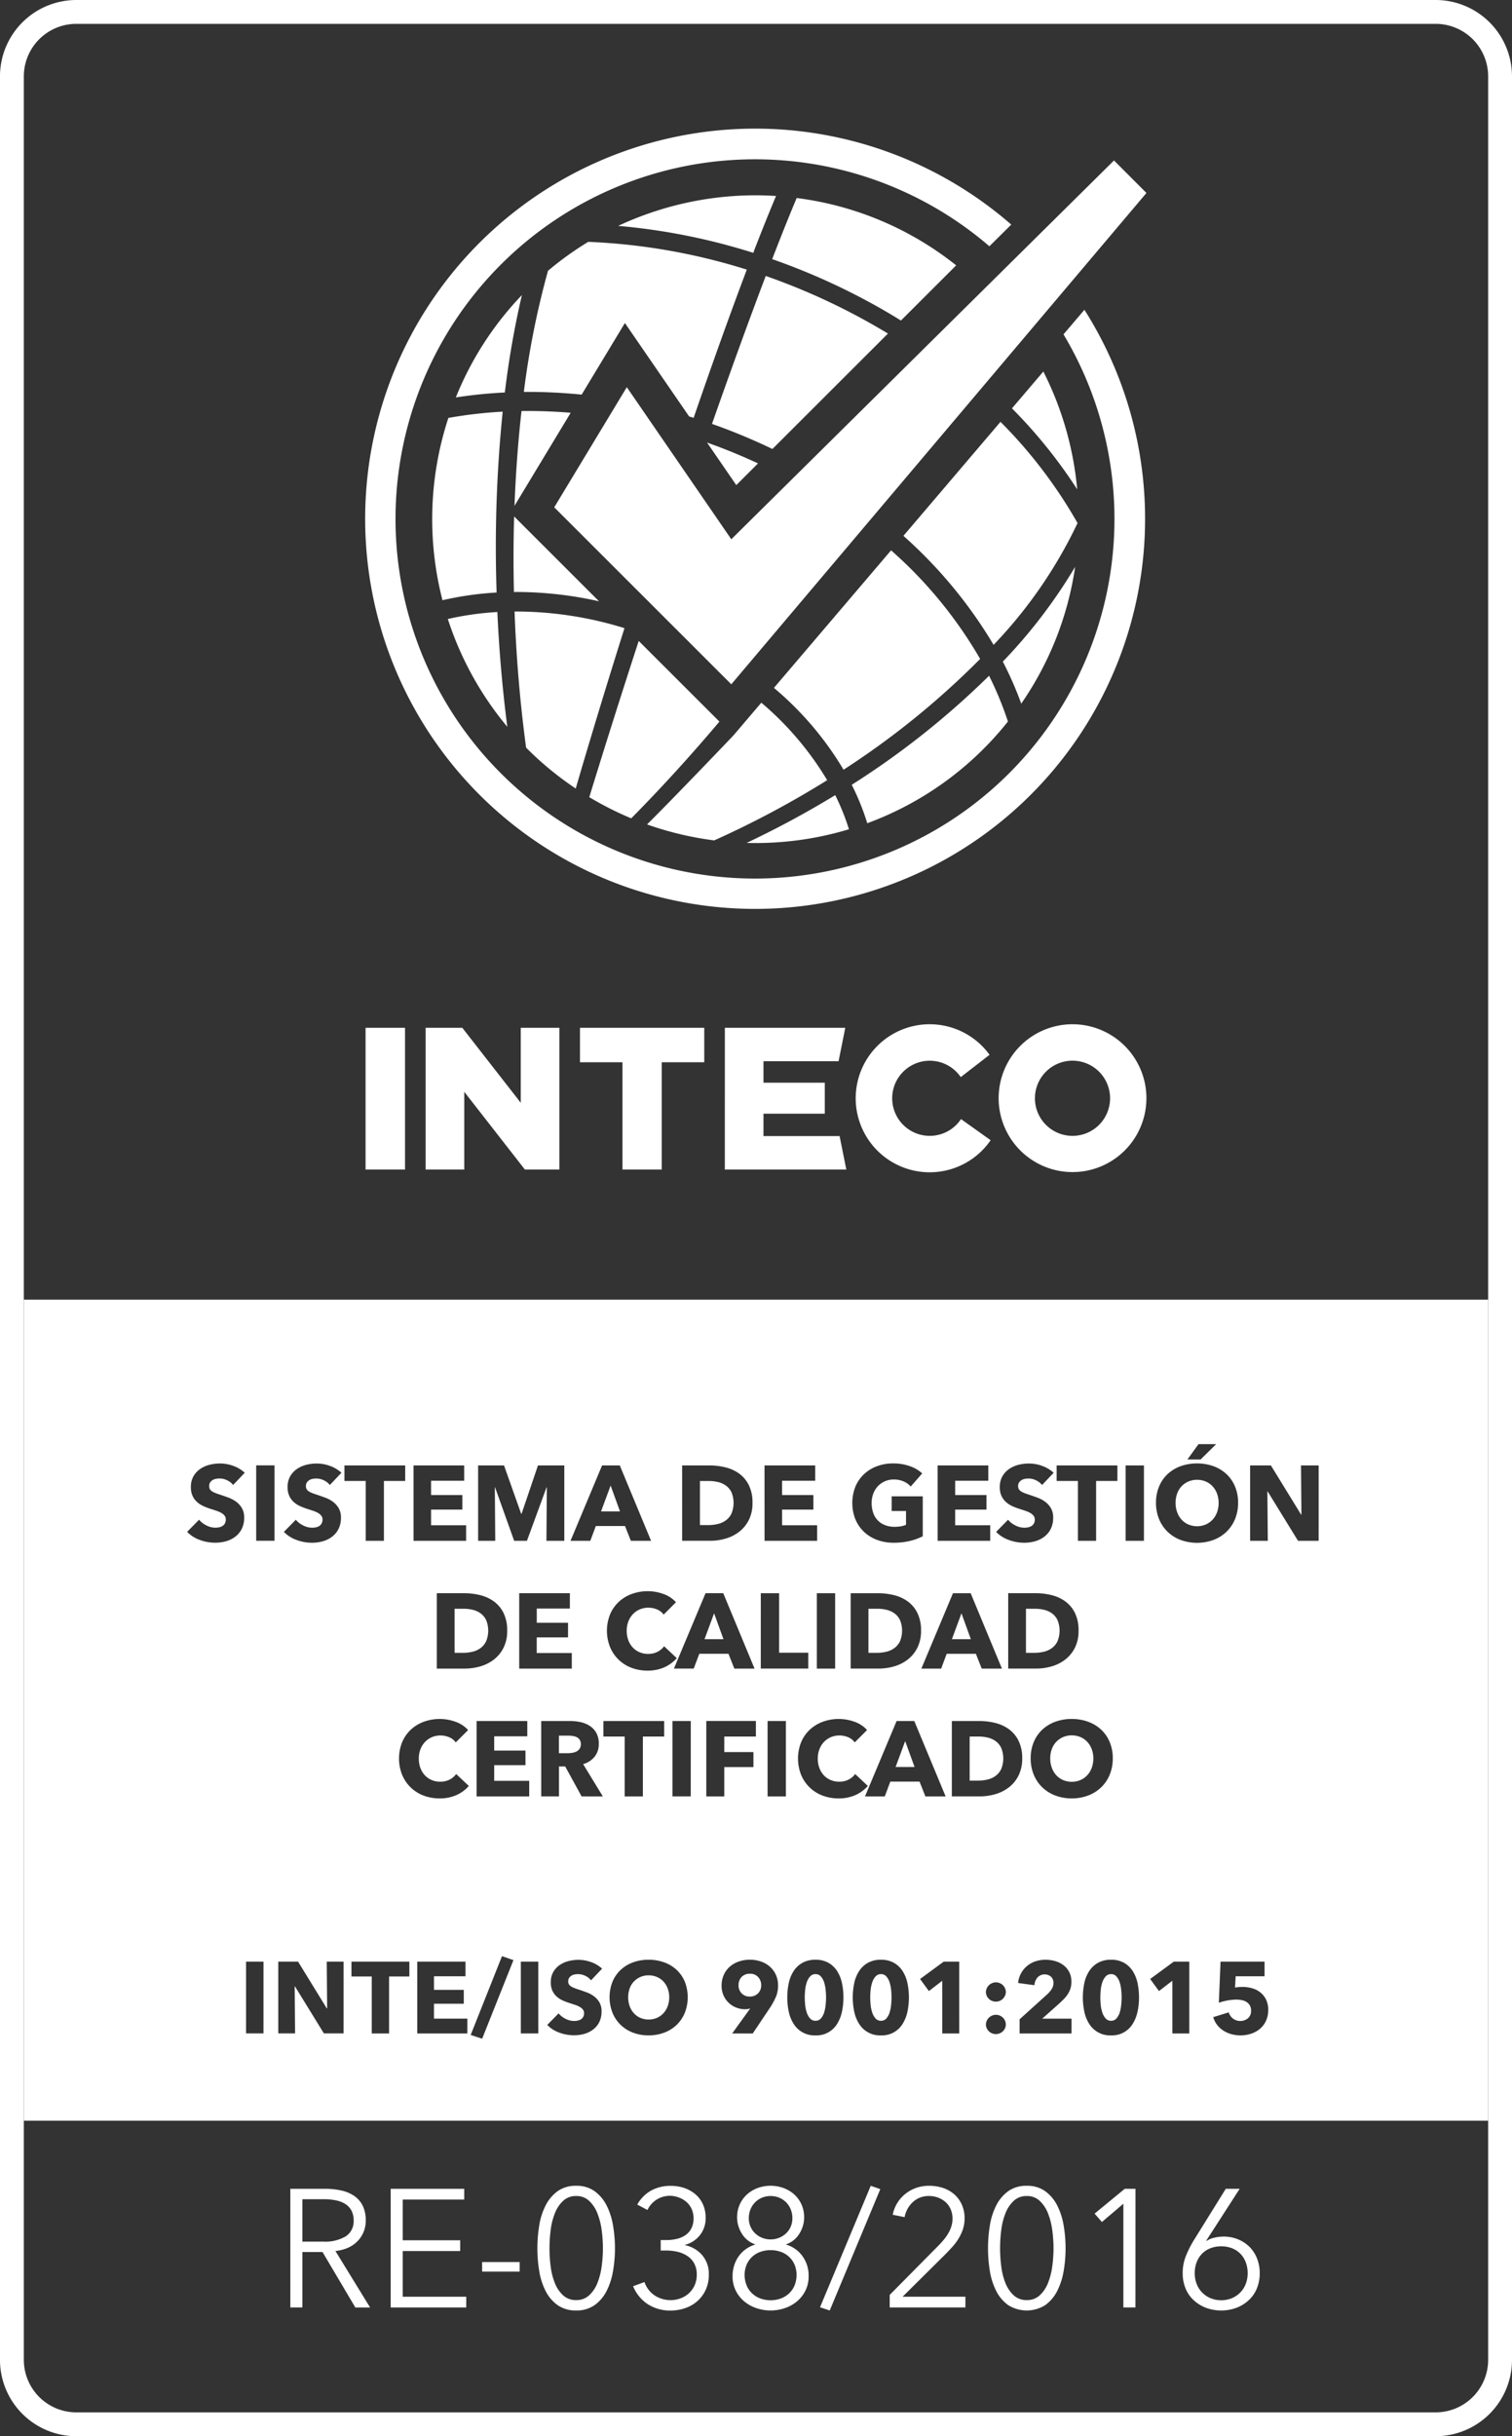 <svg id="Group_40" data-name="Group 40" xmlns="http://www.w3.org/2000/svg" viewBox="0 0 267.423 430.696">
  <rect x="0" y="0" width="267.423" height="430.696" fill="#333333" stroke="none"/>
  <path id="Path_129" data-name="Path 129"
    d="M273.24,455.518H32.807a13.509,13.509,0,0,1-13.5-13.493V38.317a13.513,13.513,0,0,1,13.5-13.495H273.24a13.513,13.513,0,0,1,13.493,13.495V442.026a13.51,13.51,0,0,1-13.493,13.493M32.807,29.04a9.288,9.288,0,0,0-9.282,9.277V442.026a9.287,9.287,0,0,0,9.282,9.275H273.24a9.286,9.286,0,0,0,9.275-9.275V38.317a9.286,9.286,0,0,0-9.275-9.277Z"
    transform="translate(-19.31 -24.822)" fill="#fff" />
  <path id="Path_130" data-name="Path 130"
    d="M54.592,56.8a57.426,57.426,0,0,0-1.04,32.228,57.02,57.02,0,0,1,9.572-1.363A236.191,236.191,0,0,1,64.2,55.691,78.63,78.63,0,0,0,54.592,56.8"
    transform="translate(24.709 17.086)" fill="#fff" />
  <path id="Path_131" data-name="Path 131"
    d="M52.906,71.95A57.371,57.371,0,0,0,63.428,91.016c-.863-6.663-1.452-13.471-1.763-20.3a53.135,53.135,0,0,0-8.758,1.235"
    transform="translate(26.3 37.482)" fill="#fff" />
  <path id="Path_132" data-name="Path 132"
    d="M87.084,76.61a81.553,81.553,0,0,1,15.949,19.269,81.572,81.572,0,0,0,14.848-21.527,84.1,84.1,0,0,0-13.627-17.9Z"
    transform="translate(72.7 18.123)" fill="#fff" />
  <path id="Path_133" data-name="Path 133"
    d="M72.724,71.67a104.79,104.79,0,0,1,10.685,4.437L103.842,55.7q-1.171-.707-2.358-1.391A115.132,115.132,0,0,0,82.23,45.515c-2.869,7.561-6.068,16.35-9.506,26.155"
    transform="translate(53.205 3.271)" fill="#fff" />
  <path id="Path_134" data-name="Path 134"
    d="M63.518,100.5a57.7,57.7,0,0,0,7.417,3.746c5.229-5.281,10.47-11.029,15.6-17.1L72.26,72.885c-3.152,9.683-6.087,18.962-8.742,27.617"
    transform="translate(40.707 40.428)" fill="#fff" />
  <path id="Path_135" data-name="Path 135"
    d="M72.353,58.008l5.17,7.523,3.843-3.838c-2.959-1.382-5.979-2.615-9.013-3.685" transform="translate(52.701 20.231)"
    fill="#fff" />
  <path id="Path_136" data-name="Path 136"
    d="M77.37,90.407a56.7,56.7,0,0,1,12.314,14.466A144.664,144.664,0,0,0,113.84,85.289a76.6,76.6,0,0,0-15.751-19.2Z"
    transform="translate(59.512 31.205)" fill="#fff" />
  <path id="Path_137" data-name="Path 137"
    d="M65.191,46.949A56.592,56.592,0,0,0,53.507,65.044a84.2,84.2,0,0,1,8.667-.875,158.927,158.927,0,0,1,3.018-17.22"
    transform="translate(27.116 5.218)" fill="#fff" />
  <path id="Path_138" data-name="Path 138"
    d="M94.542,84.081A63.4,63.4,0,0,1,97.8,91.512a56.943,56.943,0,0,0,9.532-24.184A92.2,92.2,0,0,1,94.542,84.081"
    transform="translate(82.825 32.884)" fill="#fff" />
  <path id="Path_139" data-name="Path 139"
    d="M75.321,92.893a57.075,57.075,0,0,0,18.1-2.414,41.157,41.157,0,0,0-2.428-6.033,167.017,167.017,0,0,1-15.669,8.447"
    transform="translate(56.731 56.124)" fill="#fff" />
  <path id="Path_140" data-name="Path 140"
    d="M83.207,94.769a43.874,43.874,0,0,1,2.749,6.8,56.824,56.824,0,0,0,24.877-17.981,60.473,60.473,0,0,0-3.336-8.091,145.775,145.775,0,0,1-24.29,19.276"
    transform="translate(67.437 43.969)" fill="#fff" />
  <path id="Path_141" data-name="Path 141"
    d="M95.228,59.192a88.123,88.123,0,0,1,11.538,14.322,57.543,57.543,0,0,0-5.991-20.832Z"
    transform="translate(83.756 13.002)" fill="#fff" />
  <path id="Path_142" data-name="Path 142"
    d="M67.852,99.036a57.383,57.383,0,0,0,11.878,2.822A168.024,168.024,0,0,0,99.708,91.214a54.763,54.763,0,0,0-11.647-13.7l-4.942,5.8S72.834,94.1,67.852,99.036"
    transform="translate(46.591 46.715)" fill="#fff" />
  <path id="Path_143" data-name="Path 143"
    d="M65.688,44.873a110.713,110.713,0,0,1,23.89,4.769c.059-.16.118-.318.174-.476,1.384-3.572,2.674-6.788,3.852-9.579-1.214-.075-2.424-.12-3.624-.12a57.441,57.441,0,0,0-24.293,5.406"
    transform="translate(43.653 -4.94)" fill="#fff" />
  <path id="Path_144" data-name="Path 144"
    d="M87.836,73.821c.269.083.538.163.806.248,3.371-9.815,6.535-18.618,9.4-26.2A107.891,107.891,0,0,0,70,42.958a56.323,56.323,0,0,0-7.12,5.116A149.168,149.168,0,0,0,58.609,69.49a94.272,94.272,0,0,1,10.225.476l7.65-12.66Z"
    transform="translate(34.042 -0.201)" fill="#fff" />
  <path id="Path_145" data-name="Path 145"
    d="M59.954,94.739l.111.12a57.155,57.155,0,0,0,8.664,7.113c2.652-9.077,5.55-18.6,8.624-28.35a64.94,64.94,0,0,0-19.441-2.945c.3,8.174.985,16.265,2.042,24.062"
    transform="translate(33.096 37.43)" fill="#fff" />
  <path id="Path_146" data-name="Path 146"
    d="M77.239,50.475a116.947,116.947,0,0,1,19.6,8.957c1.068.618,2.129,1.252,3.173,1.9l9.77-9.756A56.71,56.71,0,0,0,81.57,39.67c-1.221,2.89-2.622,6.389-4.18,10.418Z"
    transform="translate(59.335 -4.664)" fill="#fff" />
  <path id="Path_147" data-name="Path 147"
    d="M58.3,87.636a67.053,67.053,0,0,1,14.655,1.65l-15.016-15q-.195,6.578-.038,13.353l.4,0m.943-31.988c-.613,5.432-1.023,11.029-1.24,16.755L67.94,55.959c-2.919-.245-5.835-.347-8.692-.311"
    transform="translate(32.994 17.018)" fill="#fff" />
  <path id="Path_148" data-name="Path 148"
    d="M170.177,70.844a63.578,63.578,0,1,1-13.108-15.572l3.869-3.833A68.971,68.971,0,1,0,173.876,66.5Z"
    transform="translate(17.922 -11.732)" fill="#fff" />
  <path id="Path_149" data-name="Path 149"
    d="M60.889,98.172l31.316,31.29L165.628,42.6l-5.738-5.745L92.205,103.821,73.722,76.933Z"
    transform="translate(37.138 -8.485)" fill="#fff" />
  <path id="Path_150" data-name="Path 150"
    d="M46.735,102.254h6.978v25.064H46.735Zm10.623,0h6.488l10.336,13.254V102.254h6.835v25.064h-6.1L64.191,113.571v13.747H57.358Zm34.815,6.09H84.655v-6.09h21.982v6.09H99.119v18.974H92.173Zm18.106-6.09h21.3l-1.184,5.906H117.112v3.8h10.843v5.481H117.112V121.4h13.464l1.188,5.913H110.279Zm74.562,12.46a13.068,13.068,0,1,1-13.066-13.087,13.078,13.078,0,0,1,13.066,13.087m-13.066-6.644a6.645,6.645,0,1,0,6.639,6.644,6.643,6.643,0,0,0-6.639-6.644M157.29,122.129a13.086,13.086,0,1,1-.189-15.1l-5.1,3.942a6.641,6.641,0,1,0,.047,7.424Z"
    transform="translate(17.922 79.449)" fill="#fff" />
  <g id="Group_38" data-name="Group 38" transform="translate(4.218 229.76)">
    <path id="Path_151" data-name="Path 151"
      d="M58.994,151.2a4.936,4.936,0,0,0,0-3.739,3.159,3.159,0,0,0-.978-1.186,3.908,3.908,0,0,0-1.393-.629,6.871,6.871,0,0,0-1.61-.189h-1.6v7.794h1.525a6.9,6.9,0,0,0,1.664-.2,3.9,3.9,0,0,0,1.412-.648A3.224,3.224,0,0,0,58.994,151.2Z"
      transform="translate(22.772 -90.808)" fill="#fff" />
    <path id="Path_152" data-name="Path 152"
      d="M72.684,174.05a3.383,3.383,0,0,0-1.146-.806,3.635,3.635,0,0,0-1.481-.3,3.54,3.54,0,0,0-2.617,1.1,3.5,3.5,0,0,0-.745,1.226A4.766,4.766,0,0,0,66.7,178.4a3.711,3.711,0,0,0,.745,1.245,3.366,3.366,0,0,0,1.139.818,3.814,3.814,0,0,0,2.94,0,3.524,3.524,0,0,0,1.148-.818,3.687,3.687,0,0,0,.752-1.245,4.537,4.537,0,0,0,.269-1.587,4.362,4.362,0,0,0-.269-1.542A3.686,3.686,0,0,0,72.684,174.05Z"
      transform="translate(40.451 -53.487)" fill="#fff" />
    <path id="Path_153" data-name="Path 153"
      d="M64.408,155.248a2.174,2.174,0,0,0-.7-.217,5.177,5.177,0,0,0-.747-.057H61.239v3.1h1.532a5.1,5.1,0,0,0,.813-.064,2.56,2.56,0,0,0,.757-.236,1.366,1.366,0,0,0,.776-1.318,1.333,1.333,0,0,0-.2-.761A1.37,1.37,0,0,0,64.408,155.248Z"
      transform="translate(33.395 -77.886)" fill="#fff" />
    <path id="Path_154" data-name="Path 154" d="M66.094,136.218,64.4,140.793h3.351Z"
      transform="translate(37.688 -103.35)" fill="#fff" />
    <path id="Path_155" data-name="Path 155"
      d="M96.656,155.856a3.907,3.907,0,0,0-1.393-.63,6.87,6.87,0,0,0-1.61-.186h-1.6v7.792h1.525a6.906,6.906,0,0,0,1.664-.2,3.9,3.9,0,0,0,1.412-.648,3.223,3.223,0,0,0,.978-1.2,4.935,4.935,0,0,0,0-3.739A3.159,3.159,0,0,0,96.656,155.856Z"
      transform="translate(75.23 -77.798)" fill="#fff" />
    <path id="Path_156" data-name="Path 156"
      d="M83.109,174.315a2.889,2.889,0,0,0-.566-1.037,1.205,1.205,0,0,0-.96-.422,1.23,1.23,0,0,0-.967.422,2.88,2.88,0,0,0-.582,1.037,6.168,6.168,0,0,0-.281,1.334c-.047.481-.071.917-.071,1.311s.024.851.071,1.337a6.165,6.165,0,0,0,.281,1.344,2.891,2.891,0,0,0,.582,1.04,1.237,1.237,0,0,0,.967.422,1.213,1.213,0,0,0,.96-.422,2.9,2.9,0,0,0,.566-1.04,6.78,6.78,0,0,0,.269-1.344q.071-.729.071-1.337c0-.394-.024-.83-.071-1.311A6.788,6.788,0,0,0,83.109,174.315Z"
      transform="translate(58.435 -53.611)" fill="#fff" />
    <path id="Path_157" data-name="Path 157"
      d="M76.735,172.826a1.95,1.95,0,0,0-1.469.563,2.028,2.028,0,0,0-.549,1.478,1.972,1.972,0,0,0,.54,1.424,1.9,1.9,0,0,0,1.443.568,1.976,1.976,0,0,0,1.457-.559,1.956,1.956,0,0,0,.559-1.452,2.08,2.08,0,0,0-.53-1.424A1.84,1.84,0,0,0,76.735,172.826Z"
      transform="translate(51.693 -53.652)" fill="#fff" />
    <path id="Path_158" data-name="Path 158" d="M86.5,159.957h3.351l-1.658-4.575Z" transform="translate(67.685 -77.333)"
      fill="#fff" />
    <path id="Path_159" data-name="Path 159"
      d="M88.021,174.315a2.889,2.889,0,0,0-.566-1.037,1.205,1.205,0,0,0-.96-.422,1.23,1.23,0,0,0-.967.422,2.88,2.88,0,0,0-.582,1.037,6.166,6.166,0,0,0-.281,1.334c-.047.481-.071.917-.071,1.311s.024.851.071,1.337a6.164,6.164,0,0,0,.281,1.344,2.891,2.891,0,0,0,.582,1.04,1.237,1.237,0,0,0,.967.422,1.213,1.213,0,0,0,.96-.422,2.9,2.9,0,0,0,.566-1.04,6.462,6.462,0,0,0,.269-1.344q.071-.729.071-1.337c0-.394-.024-.83-.071-1.311A6.465,6.465,0,0,0,88.021,174.315Z"
      transform="translate(65.103 -53.611)" fill="#fff" />
    <path id="Path_160" data-name="Path 160" d="M72.163,150.375h3.351L73.856,145.8Z"
      transform="translate(48.226 -90.342)" fill="#fff" />
    <path id="Path_161" data-name="Path 161"
      d="M100.88,146.275a3.908,3.908,0,0,0-1.393-.629,6.866,6.866,0,0,0-1.608-.189h-1.6v7.794H97.8a6.9,6.9,0,0,0,1.664-.2,3.9,3.9,0,0,0,1.412-.648,3.229,3.229,0,0,0,.981-1.2,4.965,4.965,0,0,0,0-3.739A3.165,3.165,0,0,0,100.88,146.275Z"
      transform="translate(80.964 -90.808)" fill="#fff" />
    <path id="Path_162" data-name="Path 162"
      d="M89.062,152.4a3.229,3.229,0,0,0,.981-1.2,4.965,4.965,0,0,0,0-3.739,3.165,3.165,0,0,0-.981-1.186,3.908,3.908,0,0,0-1.393-.629,6.851,6.851,0,0,0-1.608-.189h-1.6v7.794h1.525a6.891,6.891,0,0,0,1.664-.2A3.879,3.879,0,0,0,89.062,152.4Z"
      transform="translate(64.92 -90.808)" fill="#fff" />
    <path id="Path_163" data-name="Path 163"
      d="M115.121,139.852a4.555,4.555,0,0,0-.283-1.617,3.88,3.88,0,0,0-.78-1.292,3.579,3.579,0,0,0-1.2-.846,3.847,3.847,0,0,0-1.554-.309,3.786,3.786,0,0,0-1.544.309,3.7,3.7,0,0,0-1.2.846,3.661,3.661,0,0,0-.78,1.292,4.979,4.979,0,0,0,.009,3.282,3.946,3.946,0,0,0,.78,1.311,3.581,3.581,0,0,0,1.2.856,3.987,3.987,0,0,0,3.088,0,3.692,3.692,0,0,0,1.2-.856,3.888,3.888,0,0,0,.79-1.311A4.744,4.744,0,0,0,115.121,139.852Z"
      transform="translate(96.195 -103.934)" fill="#fff" />
    <path id="Path_164" data-name="Path 164"
      d="M76.421,142.823a3.229,3.229,0,0,0,.981-1.2,4.965,4.965,0,0,0,0-3.739,3.165,3.165,0,0,0-.981-1.186,3.908,3.908,0,0,0-1.393-.629,6.864,6.864,0,0,0-1.608-.189h-1.6v7.794h1.525a6.906,6.906,0,0,0,1.664-.2A3.937,3.937,0,0,0,76.421,142.823Z"
      transform="translate(47.759 -103.816)" fill="#fff" />
    <path id="Path_165" data-name="Path 165"
      d="M21.1,122.277V267.439H280.086V122.277Zm207.759,25.545h3.124l-2.749,2.711H226.9Zm-25.094,3.765h10.748v2.749h-3.765v10.581h-3.218V154.336h-3.765Zm3.878,29.218a6.545,6.545,0,0,1-.651,3.02,6.075,6.075,0,0,1-1.714,2.091,7.166,7.166,0,0,1-2.4,1.2,9.737,9.737,0,0,1-2.711.387H195.2v-13.33h4.819a11.915,11.915,0,0,1,2.787.33,6.951,6.951,0,0,1,2.447,1.092,5.6,5.6,0,0,1,1.733,2.042A6.883,6.883,0,0,1,207.642,180.8ZM199.7,160.513a1.837,1.837,0,0,0-.538-.483,4.328,4.328,0,0,0-.865-.394q-.52-.177-1.176-.387a10.363,10.363,0,0,1-1.252-.49,4.171,4.171,0,0,1-1.092-.724,3.374,3.374,0,0,1-.773-1.073,3.623,3.623,0,0,1-.292-1.535,3.76,3.76,0,0,1,.453-1.9,3.9,3.9,0,0,1,1.186-1.3,5.116,5.116,0,0,1,1.657-.745,7.565,7.565,0,0,1,1.863-.233,6.908,6.908,0,0,1,2.306.413,5.963,5.963,0,0,1,2.063,1.224l-2.053,2.164a2.93,2.93,0,0,0-1.082-.837,3.046,3.046,0,0,0-1.287-.311,4.087,4.087,0,0,0-.651.057,1.706,1.706,0,0,0-.594.217,1.424,1.424,0,0,0-.441.415,1.1,1.1,0,0,0-.179.648,1.049,1.049,0,0,0,.141.566,1.23,1.23,0,0,0,.413.394,3.728,3.728,0,0,0,.651.311c.25.094.533.191.846.292.453.151.922.316,1.412.5a5.3,5.3,0,0,1,1.337.726,3.761,3.761,0,0,1,1,1.12,3.225,3.225,0,0,1,.4,1.667,4.333,4.333,0,0,1-.424,1.985,3.893,3.893,0,0,1-1.139,1.384,4.881,4.881,0,0,1-1.636.811,6.943,6.943,0,0,1-1.9.262,7.8,7.8,0,0,1-2.768-.5,5.818,5.818,0,0,1-2.221-1.419l2.108-2.145a3.883,3.883,0,0,0,1.29,1,3.453,3.453,0,0,0,1.591.406,3.224,3.224,0,0,0,.7-.073,1.771,1.771,0,0,0,.594-.245,1.234,1.234,0,0,0,.406-.453,1.44,1.44,0,0,0,.151-.677A1.073,1.073,0,0,0,199.7,160.513Zm-5.609,26.995h-3.576l-1.037-2.619h-5.158l-.978,2.619h-3.5l5.59-13.33h3.126Zm-11.373-35.92h8.961V154.3H185.82v2.523h5.536V159.4H185.82v2.768h6.2v2.749h-9.3Zm-14.544,3.746a6.466,6.466,0,0,1,1.535-2.211,6.82,6.82,0,0,1,2.3-1.4,8.079,8.079,0,0,1,2.843-.49,8.735,8.735,0,0,1,2.938.481,6.121,6.121,0,0,1,2.2,1.29l-2.035,2.315a3.488,3.488,0,0,0-1.24-.894,4.241,4.241,0,0,0-1.752-.349,3.879,3.879,0,0,0-1.563.311,3.767,3.767,0,0,0-1.242.865,3.913,3.913,0,0,0-.818,1.32,4.59,4.59,0,0,0-.292,1.664,5.186,5.186,0,0,0,.264,1.7,3.5,3.5,0,0,0,2.061,2.193,4.584,4.584,0,0,0,1.742.311,6.8,6.8,0,0,0,1.073-.085,4,4,0,0,0,.941-.273v-2.431h-2.542v-2.6h5.5v7.059a10.04,10.04,0,0,1-2.287.83,12.052,12.052,0,0,1-2.853.318,8.214,8.214,0,0,1-2.947-.509,6.77,6.77,0,0,1-2.315-1.429,6.545,6.545,0,0,1-1.516-2.211,7.854,7.854,0,0,1,.009-5.771Zm-.837,18.844h4.819a11.95,11.95,0,0,1,2.789.33,6.99,6.99,0,0,1,2.447,1.092,5.612,5.612,0,0,1,1.73,2.042,6.853,6.853,0,0,1,.66,3.164,6.545,6.545,0,0,1-.651,3.02,6.075,6.075,0,0,1-1.714,2.091,7.144,7.144,0,0,1-2.4,1.2,9.737,9.737,0,0,1-2.711.387h-4.97Zm.688,22.732a5.339,5.339,0,0,1,2.211,1.459l-2.183,2.183a2.69,2.69,0,0,0-1.186-.922,3.906,3.906,0,0,0-1.507-.3,3.818,3.818,0,0,0-1.554.311,3.653,3.653,0,0,0-1.214.858,3.922,3.922,0,0,0-.79,1.287,4.547,4.547,0,0,0-.283,1.629,4.677,4.677,0,0,0,.283,1.657,3.869,3.869,0,0,0,.78,1.29,3.53,3.53,0,0,0,1.2.837,3.813,3.813,0,0,0,1.525.3,3.537,3.537,0,0,0,1.676-.377,3.262,3.262,0,0,0,1.148-.978l2.24,2.11a6.341,6.341,0,0,1-2.183,1.608,7.13,7.13,0,0,1-2.994.592,7.805,7.805,0,0,1-2.853-.507,6.591,6.591,0,0,1-3.775-3.671,7.814,7.814,0,0,1,.012-5.762,6.428,6.428,0,0,1,1.532-2.211,6.83,6.83,0,0,1,2.3-1.4,8.215,8.215,0,0,1,5.618.009Zm-3.435-9.4h-3.239v-13.33h3.239ZM152.1,151.587h8.961V154.3h-5.856v2.523h5.536V159.4h-5.536v2.768h6.2v2.749h-9.3Zm-.658,22.591h3.239V184.7h5.158v2.806h-8.4Zm-13.915-22.591h4.819a11.914,11.914,0,0,1,2.787.33,6.983,6.983,0,0,1,2.45,1.092,5.613,5.613,0,0,1,1.73,2.042,6.876,6.876,0,0,1,.66,3.164,6.545,6.545,0,0,1-.651,3.02,6.074,6.074,0,0,1-1.714,2.091,7.164,7.164,0,0,1-2.4,1.2,9.737,9.737,0,0,1-2.711.387h-4.97Zm-1.089,24.191-2.183,2.183a2.7,2.7,0,0,0-1.188-.922,3.885,3.885,0,0,0-1.5-.3,3.81,3.81,0,0,0-1.554.311,3.629,3.629,0,0,0-1.214.858,3.888,3.888,0,0,0-.792,1.287,4.6,4.6,0,0,0-.281,1.629,4.729,4.729,0,0,0,.281,1.657,3.876,3.876,0,0,0,.783,1.29,3.53,3.53,0,0,0,1.2.837,3.8,3.8,0,0,0,1.525.3,3.544,3.544,0,0,0,1.676-.377,3.233,3.233,0,0,0,1.146-.978l2.242,2.11a6.35,6.35,0,0,1-2.186,1.608,7.119,7.119,0,0,1-2.992.592,7.8,7.8,0,0,1-2.853-.507,6.591,6.591,0,0,1-3.775-3.671,7.8,7.8,0,0,1,.009-5.762,6.466,6.466,0,0,1,1.535-2.211,6.8,6.8,0,0,1,2.3-1.4,8.215,8.215,0,0,1,5.618.009A5.347,5.347,0,0,1,136.442,175.778Zm-13.068-24.191H126.5l5.536,13.33h-3.576l-1.037-2.619h-5.158l-.978,2.619h-3.5Zm-6.021,27.824v2.579h-5.536v2.768h6.2v2.749h-9.3v-13.33h8.961v2.711h-5.856v2.523ZM101.18,196.77h8.961v2.709h-5.854V202h5.533v2.579h-5.533v2.768h6.193V210.1h-9.3Zm-2.07-9.263H94.14v-13.33h4.819a11.945,11.945,0,0,1,2.787.33,6.951,6.951,0,0,1,2.447,1.092,5.618,5.618,0,0,1,1.733,2.042,6.883,6.883,0,0,1,.658,3.164,6.545,6.545,0,0,1-.648,3.02,6.075,6.075,0,0,1-1.714,2.091,7.166,7.166,0,0,1-2.4,1.2A9.737,9.737,0,0,1,99.11,187.507Zm2.334-35.92h4.581l3.034,8.546h.073l2.9-8.546h4.656v13.33h-3.164l.075-9.433h-.057l-3.463,9.433h-2.259l-3.371-9.433H104.4l.075,9.433h-3.03Zm-11.427,0h8.961V154.3H93.121v2.523h5.536V159.4H93.121v2.768h6.2v2.749h-9.3ZM73.73,160.513a1.826,1.826,0,0,0-.535-.483,4.328,4.328,0,0,0-.865-.394q-.52-.177-1.176-.387a10.4,10.4,0,0,1-1.254-.49,4.21,4.21,0,0,1-1.092-.724,3.368,3.368,0,0,1-.771-1.073,3.623,3.623,0,0,1-.292-1.535,3.76,3.76,0,0,1,.453-1.9,3.9,3.9,0,0,1,1.186-1.3,5.117,5.117,0,0,1,1.657-.745,7.551,7.551,0,0,1,1.862-.233,6.908,6.908,0,0,1,2.306.413,5.985,5.985,0,0,1,2.063,1.224l-2.053,2.164a2.93,2.93,0,0,0-1.082-.837,3.048,3.048,0,0,0-1.29-.311,4.135,4.135,0,0,0-.651.057,1.712,1.712,0,0,0-.592.217,1.459,1.459,0,0,0-.443.415,1.113,1.113,0,0,0-.177.648,1.049,1.049,0,0,0,.139.566,1.238,1.238,0,0,0,.415.394,3.646,3.646,0,0,0,.651.311c.25.094.533.191.846.292.453.151.922.316,1.412.5a5.3,5.3,0,0,1,1.337.726,3.827,3.827,0,0,1,1,1.12,3.225,3.225,0,0,1,.4,1.667,4.333,4.333,0,0,1-.424,1.985,3.943,3.943,0,0,1-1.139,1.384,4.871,4.871,0,0,1-1.639.811,6.913,6.913,0,0,1-1.9.262,7.8,7.8,0,0,1-2.768-.5,5.846,5.846,0,0,1-2.223-1.419l2.11-2.145a3.883,3.883,0,0,0,1.29,1,3.453,3.453,0,0,0,1.591.406,3.24,3.24,0,0,0,.7-.073,1.771,1.771,0,0,0,.594-.245,1.208,1.208,0,0,0,.4-.453,1.412,1.412,0,0,0,.151-.677A1.057,1.057,0,0,0,73.73,160.513ZM54.011,155.8a1.238,1.238,0,0,0,.415.394,3.7,3.7,0,0,0,.648.311c.252.094.533.191.849.292.453.151.922.316,1.412.5a5.38,5.38,0,0,1,1.337.726,3.827,3.827,0,0,1,1,1.12,3.225,3.225,0,0,1,.394,1.667,4.364,4.364,0,0,1-.422,1.985,3.943,3.943,0,0,1-1.139,1.384,4.893,4.893,0,0,1-1.639.811,6.943,6.943,0,0,1-1.9.262,7.8,7.8,0,0,1-2.765-.5,5.846,5.846,0,0,1-2.223-1.419l2.11-2.145a3.883,3.883,0,0,0,1.29,1,3.451,3.451,0,0,0,1.589.406,3.262,3.262,0,0,0,.7-.073,1.738,1.738,0,0,0,.592-.245,1.194,1.194,0,0,0,.406-.453,1.412,1.412,0,0,0,.151-.677,1.073,1.073,0,0,0-.189-.639,1.826,1.826,0,0,0-.535-.483,4.292,4.292,0,0,0-.868-.394c-.344-.118-.738-.248-1.176-.387a10.517,10.517,0,0,1-1.252-.49,4.21,4.21,0,0,1-1.092-.724,3.332,3.332,0,0,1-.771-1.073,3.623,3.623,0,0,1-.292-1.535,3.783,3.783,0,0,1,.45-1.9,3.922,3.922,0,0,1,1.186-1.3,5.117,5.117,0,0,1,1.657-.745,7.57,7.57,0,0,1,1.865-.233,6.928,6.928,0,0,1,2.306.413,5.985,5.985,0,0,1,2.063,1.224l-2.053,2.164a2.93,2.93,0,0,0-1.082-.837,3.056,3.056,0,0,0-1.29-.311,4.087,4.087,0,0,0-.651.057,1.677,1.677,0,0,0-.592.217,1.432,1.432,0,0,0-.443.415,1.1,1.1,0,0,0-.177.648A1.049,1.049,0,0,0,54.011,155.8Zm9.47,96.2H60.4V239.315h3.084Zm1.947-87.092H62.192v-13.33h3.237Zm12.215,87.092H74.166l-5.109-8.3H69l.071,8.3H66.1V239.315h3.5l5.092,8.282h.052l-.071-8.282h2.975ZM77.8,151.587H88.548v2.749H84.783v10.581H81.564V154.336H77.8Zm11.484,90.348H85.695v10.074H82.63V241.935H79.044v-2.619H89.281Zm10.253,10.074H90.679V239.315h8.532V241.9H93.638v2.4h5.269v2.454H93.638v2.636h5.9Zm-1.912-42.147a7.119,7.119,0,0,1-2.992.592,7.8,7.8,0,0,1-2.853-.507A6.591,6.591,0,0,1,88,206.276a7.8,7.8,0,0,1,.009-5.762,6.461,6.461,0,0,1,1.532-2.211,6.83,6.83,0,0,1,2.3-1.4,8.214,8.214,0,0,1,5.618.009,5.363,5.363,0,0,1,2.214,1.459l-2.186,2.183a2.677,2.677,0,0,0-1.186-.922,3.888,3.888,0,0,0-1.507-.3,3.8,3.8,0,0,0-1.551.311,3.629,3.629,0,0,0-1.214.858,3.888,3.888,0,0,0-.792,1.287,4.6,4.6,0,0,0-.283,1.629,4.73,4.73,0,0,0,.283,1.657,3.875,3.875,0,0,0,.783,1.29,3.544,3.544,0,0,0,1.193.837,3.821,3.821,0,0,0,1.525.3,3.531,3.531,0,0,0,1.676-.377,3.221,3.221,0,0,0,1.148-.978l2.24,2.11A6.341,6.341,0,0,1,97.622,209.862Zm4.531,43.08-2.028-.665,5.54-13.931,2.025.7Zm9.93-.934H109V239.315h3.084Zm5.422-8.676a1.221,1.221,0,0,0,.4.377,3.517,3.517,0,0,0,.618.295c.238.09.507.182.806.278.431.141.879.3,1.344.474a5.08,5.08,0,0,1,1.275.691,3.613,3.613,0,0,1,.948,1.066,3.064,3.064,0,0,1,.377,1.587,4.152,4.152,0,0,1-.4,1.893,3.745,3.745,0,0,1-1.085,1.316,4.572,4.572,0,0,1-1.558.771,6.486,6.486,0,0,1-1.813.252,7.5,7.5,0,0,1-2.636-.474,5.6,5.6,0,0,1-2.115-1.356l2.009-2.044a3.747,3.747,0,0,0,1.228.962,3.36,3.36,0,0,0,1.514.384,2.963,2.963,0,0,0,.665-.073,1.613,1.613,0,0,0,.563-.231,1.179,1.179,0,0,0,.387-.431,1.366,1.366,0,0,0,.144-.644,1.018,1.018,0,0,0-.182-.611,1.736,1.736,0,0,0-.509-.457,4.176,4.176,0,0,0-.825-.377q-.5-.17-1.12-.368a10.774,10.774,0,0,1-1.193-.464,3.976,3.976,0,0,1-1.04-.691,3.221,3.221,0,0,1-.736-1.023,3.485,3.485,0,0,1-.278-1.462,3.571,3.571,0,0,1,.431-1.808,3.744,3.744,0,0,1,1.129-1.238,4.822,4.822,0,0,1,1.577-.71,7.21,7.21,0,0,1,1.775-.222,6.57,6.57,0,0,1,2.2.394,5.639,5.639,0,0,1,1.962,1.165l-1.954,2.063a2.741,2.741,0,0,0-1.03-.8,2.9,2.9,0,0,0-1.228-.295,3.684,3.684,0,0,0-.618.052,1.641,1.641,0,0,0-.566.207,1.429,1.429,0,0,0-.422.394,1.063,1.063,0,0,0-.17.62A1,1,0,0,0,117.506,243.333Zm2.237-33.235-2.9-5.29h-1.1v5.29h-3.143V196.77h5.081a8.809,8.809,0,0,1,1.874.2,4.889,4.889,0,0,1,1.639.67,3.489,3.489,0,0,1,1.158,1.243,3.884,3.884,0,0,1,.431,1.919,3.533,3.533,0,0,1-.733,2.277,4,4,0,0,1-2.032,1.318l3.482,5.705ZM123.6,196.77h10.751v2.749h-3.765V210.1h-3.22V199.519H123.6Zm14.4,51.589a6.264,6.264,0,0,1-1.443,2.136,6.449,6.449,0,0,1-2.2,1.372,7.746,7.746,0,0,1-2.761.483,7.667,7.667,0,0,1-2.751-.483,6.43,6.43,0,0,1-2.188-1.372,6.264,6.264,0,0,1-1.443-2.136,7.525,7.525,0,0,1,0-5.5,6.016,6.016,0,0,1,1.443-2.086,6.37,6.37,0,0,1,2.188-1.33,7.875,7.875,0,0,1,2.751-.464,7.956,7.956,0,0,1,2.761.464,6.39,6.39,0,0,1,2.2,1.33,6.016,6.016,0,0,1,1.443,2.086,7.557,7.557,0,0,1,0,5.5Zm1.051-38.262H135.82V196.77h3.239Zm.526-22.591h-3.5l5.592-13.33H144.8l5.536,13.33h-3.576l-1.037-2.619h-5.158Zm2.223,9.263h8.773v2.749h-5.592v2.747h5.158v2.655h-5.158V210.1h-3.18Zm12.3,48.8a12.086,12.086,0,0,1-1.021,1.872l-3.063,4.571h-3.638l3.159-4.373.035-.054a2.3,2.3,0,0,1-.439.106,2.894,2.894,0,0,1-.457.038,4.279,4.279,0,0,1-1.591-.3,3.961,3.961,0,0,1-1.325-.844,4.044,4.044,0,0,1-.912-1.306,4.124,4.124,0,0,1-.342-1.7,4.61,4.61,0,0,1,.394-1.936,4.241,4.241,0,0,1,1.075-1.455,4.745,4.745,0,0,1,1.594-.9,5.869,5.869,0,0,1,1.931-.314,5.955,5.955,0,0,1,1.952.314,4.667,4.667,0,0,1,1.582.9,4.344,4.344,0,0,1,1.066,1.436,4.409,4.409,0,0,1,.394,1.884A5.21,5.21,0,0,1,154.108,245.565Zm1.78-35.468h-3.237V196.77h3.237Zm9.909,38.092a6.56,6.56,0,0,1-.861,2.143,4.284,4.284,0,0,1-3.819,2.018,4.347,4.347,0,0,1-3.845-2.018,6.419,6.419,0,0,1-.87-2.143,12.32,12.32,0,0,1,0-5.118,6.245,6.245,0,0,1,.87-2.115,4.484,4.484,0,0,1,1.551-1.443,4.592,4.592,0,0,1,2.294-.537,4.546,4.546,0,0,1,2.287.537,4.426,4.426,0,0,1,1.532,1.443,6.381,6.381,0,0,1,.861,2.115,12.32,12.32,0,0,1,0,5.118Zm11.581,0a6.56,6.56,0,0,1-.861,2.143,4.284,4.284,0,0,1-3.819,2.018,4.347,4.347,0,0,1-3.845-2.018,6.468,6.468,0,0,1-.87-2.143,12.319,12.319,0,0,1,0-5.118,6.292,6.292,0,0,1,.87-2.115,4.484,4.484,0,0,1,1.551-1.443,4.592,4.592,0,0,1,2.294-.537,4.546,4.546,0,0,1,2.287.537,4.426,4.426,0,0,1,1.532,1.443,6.381,6.381,0,0,1,.861,2.115,12.319,12.319,0,0,1,0,5.118Zm-3.02-40.711-.978,2.619h-3.5l5.59-13.328h3.126L184.13,210.1h-3.579l-1.035-2.619Zm12.182,44.53h-2.994v-9.322l-2.365,1.827-1.561-2.134,4.175-3.065h2.744Zm8.1-.922a1.766,1.766,0,0,1-.377.538,1.733,1.733,0,0,1-.556.356,1.668,1.668,0,0,1-.663.137,1.841,1.841,0,0,1-.681-.127,1.687,1.687,0,0,1-.566-.358,1.821,1.821,0,0,1-.384-.538,1.507,1.507,0,0,1-.144-.662,1.585,1.585,0,0,1,.144-.672,1.8,1.8,0,0,1,.384-.547,1.832,1.832,0,0,1,.566-.368,1.756,1.756,0,0,1,.681-.134,1.707,1.707,0,0,1,.663.134,1.715,1.715,0,0,1,.934.9,1.647,1.647,0,0,1,0,1.346Zm0-5.757a1.913,1.913,0,0,1-.377.549,1.722,1.722,0,0,1-.556.368,1.748,1.748,0,0,1-.663.132,1.84,1.84,0,0,1-.681-.125,1.687,1.687,0,0,1-.566-.358,1.852,1.852,0,0,1-.384-.538,1.521,1.521,0,0,1-.144-.663,1.589,1.589,0,0,1,.144-.674,1.834,1.834,0,0,1,.384-.547,1.868,1.868,0,0,1,.566-.365,1.757,1.757,0,0,1,.681-.137,1.709,1.709,0,0,1,.663.137,1.715,1.715,0,0,1,.934.9,1.54,1.54,0,0,1,.144.653A1.57,1.57,0,0,1,194.642,245.33Zm.677-36.823a7.165,7.165,0,0,1-2.4,1.2,9.737,9.737,0,0,1-2.711.387h-4.97V196.77h4.819a11.913,11.913,0,0,1,2.787.328,6.953,6.953,0,0,1,2.447,1.092,5.6,5.6,0,0,1,1.733,2.042,6.882,6.882,0,0,1,.66,3.164,6.545,6.545,0,0,1-.651,3.02A6.075,6.075,0,0,1,195.319,208.506Zm11.085,43.5h-9.18v-2.5l4.949-4.477a4.647,4.647,0,0,0,.752-.91,1.95,1.95,0,0,0,.288-1.04,1.478,1.478,0,0,0-.429-1.1,1.733,1.733,0,0,0-2.376.108,2.389,2.389,0,0,0-.563,1.389l-2.888-.394a4.463,4.463,0,0,1,1.6-3.013,4.624,4.624,0,0,1,1.478-.813,5.518,5.518,0,0,1,1.766-.278,6.328,6.328,0,0,1,1.7.231,4.423,4.423,0,0,1,1.469.719,3.564,3.564,0,0,1,1.03,1.219,3.627,3.627,0,0,1,.387,1.721,3.911,3.911,0,0,1-.179,1.228,4.064,4.064,0,0,1-.493,1.011,6,6,0,0,1-.717.872q-.4.4-.835.794l-2.94,2.619H206.4Zm-2.857-42.062a6.733,6.733,0,0,1-2.3-1.44,6.548,6.548,0,0,1-1.516-2.24,7.4,7.4,0,0,1-.547-2.89,7.308,7.308,0,0,1,.547-2.888,6.278,6.278,0,0,1,1.516-2.195,6.734,6.734,0,0,1,2.3-1.393,8.253,8.253,0,0,1,2.888-.49,8.338,8.338,0,0,1,2.9.49,6.709,6.709,0,0,1,2.306,1.393,6.277,6.277,0,0,1,1.516,2.195,7.308,7.308,0,0,1,.547,2.888,7.4,7.4,0,0,1-.547,2.89,6.548,6.548,0,0,1-1.516,2.24,6.707,6.707,0,0,1-2.306,1.44,8.079,8.079,0,0,1-2.9.507A8,8,0,0,1,203.547,209.947Zm14.528,38.243a6.559,6.559,0,0,1-.861,2.143,4.284,4.284,0,0,1-3.819,2.018,4.339,4.339,0,0,1-3.845-2.018,6.419,6.419,0,0,1-.87-2.143,12.319,12.319,0,0,1,0-5.118,6.245,6.245,0,0,1,.87-2.115,4.5,4.5,0,0,1,1.549-1.443,4.6,4.6,0,0,1,2.3-.537,4.553,4.553,0,0,1,2.287.537,4.426,4.426,0,0,1,1.532,1.443,6.38,6.38,0,0,1,.861,2.115,12.318,12.318,0,0,1,0,5.118Zm1.143-83.273h-3.237v-13.33h3.237Zm8.018,87.092h-2.994v-9.322l-2.367,1.827-1.558-2.134,4.175-3.065h2.744ZM225.7,164.766a6.755,6.755,0,0,1-2.3-1.44,6.616,6.616,0,0,1-1.516-2.24,7.454,7.454,0,0,1-.545-2.89,7.35,7.35,0,0,1,.545-2.888,6.341,6.341,0,0,1,1.516-2.195,6.759,6.759,0,0,1,2.3-1.393,8.792,8.792,0,0,1,5.79,0,6.733,6.733,0,0,1,2.306,1.393,6.341,6.341,0,0,1,1.516,2.195,7.35,7.35,0,0,1,.545,2.888,7.454,7.454,0,0,1-.545,2.89,6.616,6.616,0,0,1-1.516,2.24,6.729,6.729,0,0,1-2.306,1.44,8.521,8.521,0,0,1-5.79,0Zm15.067,85.065a4.022,4.022,0,0,1-1.1,1.408,4.8,4.8,0,0,1-1.568.835,5.951,5.951,0,0,1-1.811.278,6.024,6.024,0,0,1-1.641-.224,5.229,5.229,0,0,1-1.417-.639,4.3,4.3,0,0,1-1.094-1.011,4.091,4.091,0,0,1-.672-1.353l2.744-.844a2.107,2.107,0,0,0,.743,1.094,2.159,2.159,0,0,0,2.636-.035,1.69,1.69,0,0,0,.566-1.382,1.754,1.754,0,0,0-.233-.931,1.809,1.809,0,0,0-.6-.6,2.607,2.607,0,0,0-.832-.314,5.01,5.01,0,0,0-.934-.09,10.122,10.122,0,0,0-3.1.556l.3-7.261h7.782V241.9h-5.109l-.108,2.009a3.756,3.756,0,0,1,.637-.1c.233-.017.446-.026.637-.026a6.246,6.246,0,0,1,1.792.25,4.137,4.137,0,0,1,1.462.764,3.623,3.623,0,0,1,.976,1.264,4.022,4.022,0,0,1,.361,1.756A4.6,4.6,0,0,1,240.771,249.83Zm9.341-84.914H246.46l-5.366-8.718h-.057l.075,8.718h-3.124v-13.33h3.671l5.345,8.7h.057l-.073-8.7h3.124Z"
      transform="translate(-21.099 -122.277)" fill="#fff" />
    <path id="Path_166" data-name="Path 166" d="M90.721,150.375h3.351L92.414,145.8Z"
      transform="translate(73.42 -90.342)" fill="#fff" />
    <path id="Path_167" data-name="Path 167"
      d="M105.283,174.315a2.926,2.926,0,0,0-.566-1.037,1.205,1.205,0,0,0-.96-.422,1.238,1.238,0,0,0-.969.422,2.916,2.916,0,0,0-.582,1.037,6.309,6.309,0,0,0-.278,1.334c-.047.481-.071.917-.071,1.311s.024.851.071,1.337a6.305,6.305,0,0,0,.278,1.344,2.927,2.927,0,0,0,.582,1.04,1.245,1.245,0,0,0,.969.422,1.213,1.213,0,0,0,.96-.422,2.937,2.937,0,0,0,.566-1.04,6.619,6.619,0,0,0,.266-1.344,13.238,13.238,0,0,0,.073-1.337,12.862,12.862,0,0,0-.073-1.311A6.624,6.624,0,0,0,105.283,174.315Z"
      transform="translate(88.538 -53.611)" fill="#fff" />
    <path id="Path_168" data-name="Path 168"
      d="M105.723,159.016a4.609,4.609,0,0,0-.283-1.617,3.885,3.885,0,0,0-.783-1.292,3.57,3.57,0,0,0-1.2-.846,3.86,3.86,0,0,0-1.556-.309,3.776,3.776,0,0,0-1.542.309A3.632,3.632,0,0,0,98.37,157.4a4.715,4.715,0,0,0-.271,1.617,4.8,4.8,0,0,0,.281,1.665,3.95,3.95,0,0,0,.783,1.311,3.58,3.58,0,0,0,1.2.856,3.981,3.981,0,0,0,3.086,0,3.666,3.666,0,0,0,1.2-.856,3.855,3.855,0,0,0,.792-1.311A4.8,4.8,0,0,0,105.723,159.016Z"
      transform="translate(83.436 -77.917)" fill="#fff" />
  </g>
  <g id="Group_39" data-name="Group 39" transform="translate(51.351 386.425)">
    <path id="Path_169" data-name="Path 169"
      d="M43.225,209.93H41.091V188.954h6.165a13,13,0,0,1,2.857.3,6.446,6.446,0,0,1,2.282.962,4.537,4.537,0,0,1,1.5,1.733,5.814,5.814,0,0,1,.533,2.607,5.125,5.125,0,0,1-1.542,3.746,5.355,5.355,0,0,1-1.688,1.113,7.418,7.418,0,0,1-2.134.533l6.132,9.984H52.587l-5.807-9.805H43.225Zm0-11.642h3.7a7.086,7.086,0,0,0,3.97-.936,3.143,3.143,0,0,0,1.393-2.8,3.641,3.641,0,0,0-.387-1.749,3.172,3.172,0,0,0-1.066-1.155A4.857,4.857,0,0,0,49.18,191a10.368,10.368,0,0,0-2.162-.207H43.225Z"
      transform="translate(-41.091 -188.421)" fill="#fff" />
    <path id="Path_170" data-name="Path 170"
      d="M50.75,208.032H61.982v1.9H48.619V188.954H61.626v1.9H50.75v7.2H60.914v1.9H50.75Z"
      transform="translate(-30.871 -188.421)" fill="#fff" />
    <path id="Path_171" data-name="Path 171" d="M62.117,196.134H55.48v-1.688h6.637Z"
      transform="translate(-21.556 -180.965)" fill="#fff" />
    <path id="Path_172" data-name="Path 172"
      d="M66.488,188.728a5.385,5.385,0,0,1,3.265.962,7.056,7.056,0,0,1,2.115,2.52A12.252,12.252,0,0,1,73,195.749a23.853,23.853,0,0,1,.342,4.029A23.6,23.6,0,0,1,73,203.793a12.275,12.275,0,0,1-1.136,3.525,6.921,6.921,0,0,1-2.115,2.5,5.443,5.443,0,0,1-3.265.95,5.5,5.5,0,0,1-3.3-.95,6.915,6.915,0,0,1-2.112-2.5,11.914,11.914,0,0,1-1.125-3.525,24.6,24.6,0,0,1-.325-4.015,24.863,24.863,0,0,1,.325-4.029,11.9,11.9,0,0,1,1.125-3.539,7.05,7.05,0,0,1,2.112-2.52A5.443,5.443,0,0,1,66.488,188.728Zm0,1.808a3.271,3.271,0,0,0-2.32.858,5.944,5.944,0,0,0-1.455,2.193,11.928,11.928,0,0,0-.745,2.975,25.994,25.994,0,0,0-.207,3.216,25.589,25.589,0,0,0,.207,3.2,11.745,11.745,0,0,0,.745,2.949,5.82,5.82,0,0,0,1.455,2.162,3.3,3.3,0,0,0,2.32.844,3.253,3.253,0,0,0,2.287-.844,5.852,5.852,0,0,0,1.457-2.162,12.268,12.268,0,0,0,.757-2.949,23.582,23.582,0,0,0,.224-3.2,23.954,23.954,0,0,0-.224-3.216,12.458,12.458,0,0,0-.757-2.975,5.977,5.977,0,0,0-1.457-2.193A3.222,3.222,0,0,0,66.488,190.536Z"
      transform="translate(-15.926 -188.728)" fill="#fff" />
    <path id="Path_173" data-name="Path 173"
      d="M71.69,198.326h.919a8.267,8.267,0,0,0,1.9-.207,4.489,4.489,0,0,0,1.556-.667,3.259,3.259,0,0,0,1.051-1.2,3.806,3.806,0,0,0,.384-1.778,3.9,3.9,0,0,0-.325-1.613,3.67,3.67,0,0,0-.9-1.245,4.107,4.107,0,0,0-1.334-.8A4.375,4.375,0,0,0,69.349,193l-1.806-.95a6.4,6.4,0,0,1,2.487-2.5,7.14,7.14,0,0,1,3.437-.813,7.442,7.442,0,0,1,2.355.368,6.053,6.053,0,0,1,1.964,1.082,5.068,5.068,0,0,1,1.349,1.763,5.608,5.608,0,0,1,.5,2.417,4.742,4.742,0,0,1-1.037,3.124,4.921,4.921,0,0,1-2.605,1.674v.059a5.447,5.447,0,0,1,3.006,1.735,5.035,5.035,0,0,1,1.2,3.48,6.244,6.244,0,0,1-.549,2.681,6.057,6.057,0,0,1-1.466,1.987,6.326,6.326,0,0,1-2.148,1.243,7.821,7.821,0,0,1-2.591.431,7.257,7.257,0,0,1-4.029-1.113,6.928,6.928,0,0,1-2.607-3.185l2.013-.74a4.611,4.611,0,0,0,1.778,2.355,5.129,5.129,0,0,0,4.578.533,4.449,4.449,0,0,0,1.481-.886,4.394,4.394,0,0,0,1.023-1.41,4.484,4.484,0,0,0,.384-1.9,4.012,4.012,0,0,0-.46-2,3.745,3.745,0,0,0-1.228-1.318,5.357,5.357,0,0,0-1.747-.729,9.2,9.2,0,0,0-2.016-.219H71.69Z"
      transform="translate(-6.184 -188.728)" fill="#fff" />
    <path id="Path_174" data-name="Path 174"
      d="M83.749,199.125a5.428,5.428,0,0,1,2.843,1.987,5.8,5.8,0,0,1,1.127,3.612,5.591,5.591,0,0,1-.549,2.506,5.887,5.887,0,0,1-1.466,1.893,6.576,6.576,0,0,1-2.148,1.217,7.827,7.827,0,0,1-5.125,0,6.552,6.552,0,0,1-2.148-1.217,5.855,5.855,0,0,1-1.466-1.893,5.592,5.592,0,0,1-.549-2.506,6.278,6.278,0,0,1,.3-1.969,5.74,5.74,0,0,1,.83-1.629,5.375,5.375,0,0,1,1.259-1.231,5.812,5.812,0,0,1,1.584-.771v-.057a4.207,4.207,0,0,1-1.287-.7,4.564,4.564,0,0,1-.995-1.1,5.628,5.628,0,0,1-.651-1.393,5.163,5.163,0,0,1-.238-1.554,5.451,5.451,0,0,1,.476-2.31,5.289,5.289,0,0,1,1.287-1.766,5.937,5.937,0,0,1,1.881-1.125,6.694,6.694,0,0,1,4.55,0,5.928,5.928,0,0,1,1.9,1.125,5.322,5.322,0,0,1,1.287,1.766,5.486,5.486,0,0,1,.474,2.31,5.161,5.161,0,0,1-.236,1.554,5.549,5.549,0,0,1-.653,1.393,4.507,4.507,0,0,1-.993,1.1,4.207,4.207,0,0,1-1.287.7ZM76.4,204.491a4.771,4.771,0,0,0,.328,1.775,3.935,3.935,0,0,0,.931,1.422,4.395,4.395,0,0,0,1.452.934,5.348,5.348,0,0,0,3.763,0,4.395,4.395,0,0,0,1.452-.934,4,4,0,0,0,.934-1.422,4.866,4.866,0,0,0,.325-1.775,4.66,4.66,0,0,0-.325-1.752,4.118,4.118,0,0,0-.934-1.391,4.248,4.248,0,0,0-1.452-.917,5.564,5.564,0,0,0-3.763,0,4.248,4.248,0,0,0-1.452.917,4.045,4.045,0,0,0-.931,1.391A4.571,4.571,0,0,0,76.4,204.491Zm.74-10.046a3.731,3.731,0,0,0,.3,1.509,3.534,3.534,0,0,0,.83,1.186,3.879,3.879,0,0,0,1.228.785,4.1,4.1,0,0,0,2.992,0,3.863,3.863,0,0,0,1.231-.785,3.534,3.534,0,0,0,.83-1.186,3.77,3.77,0,0,0,.295-1.509,4.1,4.1,0,0,0-.295-1.554,3.729,3.729,0,0,0-.816-1.247,3.814,3.814,0,0,0-1.214-.813,4.095,4.095,0,0,0-3.051,0,3.814,3.814,0,0,0-1.214.813,3.729,3.729,0,0,0-.816,1.247A4.052,4.052,0,0,0,77.141,194.445Z"
      transform="translate(3.949 -188.728)" fill="#fff" />
    <path id="Path_175" data-name="Path 175" d="M82.546,210.772l-1.719-.566L89.8,188.728l1.688.592Z"
      transform="translate(12.855 -188.728)" fill="#fff" />
    <path id="Path_176" data-name="Path 176"
      d="M99.446,210.236H86.055v-2.221l8.591-8.683c.316-.316.627-.655.934-1.023a8.52,8.52,0,0,0,.813-1.139,5.754,5.754,0,0,0,.563-1.259,4.585,4.585,0,0,0,.207-1.377,4.088,4.088,0,0,0-.325-1.66,3.635,3.635,0,0,0-.9-1.259,4.107,4.107,0,0,0-1.334-.8,4.485,4.485,0,0,0-1.584-.281,4.075,4.075,0,0,0-2.846,1.049,4.8,4.8,0,0,0-1.481,2.683l-2.1-.415a5.978,5.978,0,0,1,.785-2.044,6.26,6.26,0,0,1,1.422-1.631,6.573,6.573,0,0,1,1.91-1.066,6.763,6.763,0,0,1,2.313-.384,7.824,7.824,0,0,1,2.414.368,5.831,5.831,0,0,1,1.992,1.1A5.293,5.293,0,0,1,98.786,192a5.785,5.785,0,0,1,.512,2.5,5.939,5.939,0,0,1-.283,1.867,8,8,0,0,1-.74,1.629,9.494,9.494,0,0,1-1.08,1.466c-.415.464-.851.922-1.3,1.379l-7.556,7.493H99.446Z"
      transform="translate(19.952 -188.728)" fill="#fff" />
    <path id="Path_177" data-name="Path 177"
      d="M100.289,188.728a5.387,5.387,0,0,1,3.268.962,7.08,7.08,0,0,1,2.115,2.52,12.253,12.253,0,0,1,1.136,3.539,23.855,23.855,0,0,1,.342,4.029,23.606,23.606,0,0,1-.342,4.015,12.276,12.276,0,0,1-1.136,3.525,6.944,6.944,0,0,1-2.115,2.5,6.143,6.143,0,0,1-6.564,0,6.921,6.921,0,0,1-2.115-2.5,11.982,11.982,0,0,1-1.122-3.525,24.6,24.6,0,0,1-.325-4.015,24.862,24.862,0,0,1,.325-4.029,11.964,11.964,0,0,1,1.122-3.539,7.056,7.056,0,0,1,2.115-2.52A5.436,5.436,0,0,1,100.289,188.728Zm0,1.808a3.265,3.265,0,0,0-2.317.858,5.977,5.977,0,0,0-1.457,2.193,12.03,12.03,0,0,0-.743,2.975,25.541,25.541,0,0,0-.207,3.216,25.146,25.146,0,0,0,.207,3.2,11.846,11.846,0,0,0,.743,2.949,5.852,5.852,0,0,0,1.457,2.162,3.3,3.3,0,0,0,2.317.844,3.259,3.259,0,0,0,2.289-.844,5.909,5.909,0,0,0,1.457-2.162,12.268,12.268,0,0,0,.757-2.949,23.581,23.581,0,0,0,.224-3.2,23.953,23.953,0,0,0-.224-3.216,12.458,12.458,0,0,0-.757-2.975,6.036,6.036,0,0,0-1.457-2.193A3.228,3.228,0,0,0,100.289,190.536Z"
      transform="translate(29.966 -188.728)" fill="#fff" />
    <path id="Path_178" data-name="Path 178" d="M108.654,209.93H106.52V191.59l-3.793,3.23-1.3-1.481,5.335-4.385h1.9Z"
      transform="translate(40.816 -188.421)" fill="#fff" />
    <path id="Path_179" data-name="Path 179"
      d="M112.211,198.109l.061.059a3.588,3.588,0,0,1,1.332-.561,7.032,7.032,0,0,1,1.66-.207,6.638,6.638,0,0,1,2.532.474,6.182,6.182,0,0,1,2.03,1.316,6.03,6.03,0,0,1,1.346,2.046,6.847,6.847,0,0,1,.49,2.622,6.981,6.981,0,0,1-.5,2.695,5.9,5.9,0,0,1-1.424,2.075,6.722,6.722,0,0,1-2.162,1.349,7.819,7.819,0,0,1-5.451,0,6.733,6.733,0,0,1-2.164-1.349,5.859,5.859,0,0,1-1.422-2.075,6.938,6.938,0,0,1-.5-2.695,8,8,0,0,1,.563-3.022,18.759,18.759,0,0,1,1.332-2.666l5.72-9.214h2.459Zm-2.044,5.748a5.18,5.18,0,0,0,.342,1.91,4.431,4.431,0,0,0,.962,1.511,4.545,4.545,0,0,0,1.483,1.009,5.038,5.038,0,0,0,3.791,0,4.559,4.559,0,0,0,1.481-1.009,4.471,4.471,0,0,0,.964-1.511,5.228,5.228,0,0,0,.339-1.91,5.347,5.347,0,0,0-.325-1.881,4.365,4.365,0,0,0-.934-1.511,4.2,4.2,0,0,0-1.481-.993,5.466,5.466,0,0,0-3.881,0,4.208,4.208,0,0,0-1.483.993,4.365,4.365,0,0,0-.934,1.511A5.348,5.348,0,0,0,110.167,203.856Z"
      transform="translate(49.79 -188.421)" fill="#fff" />
  </g>
</svg>